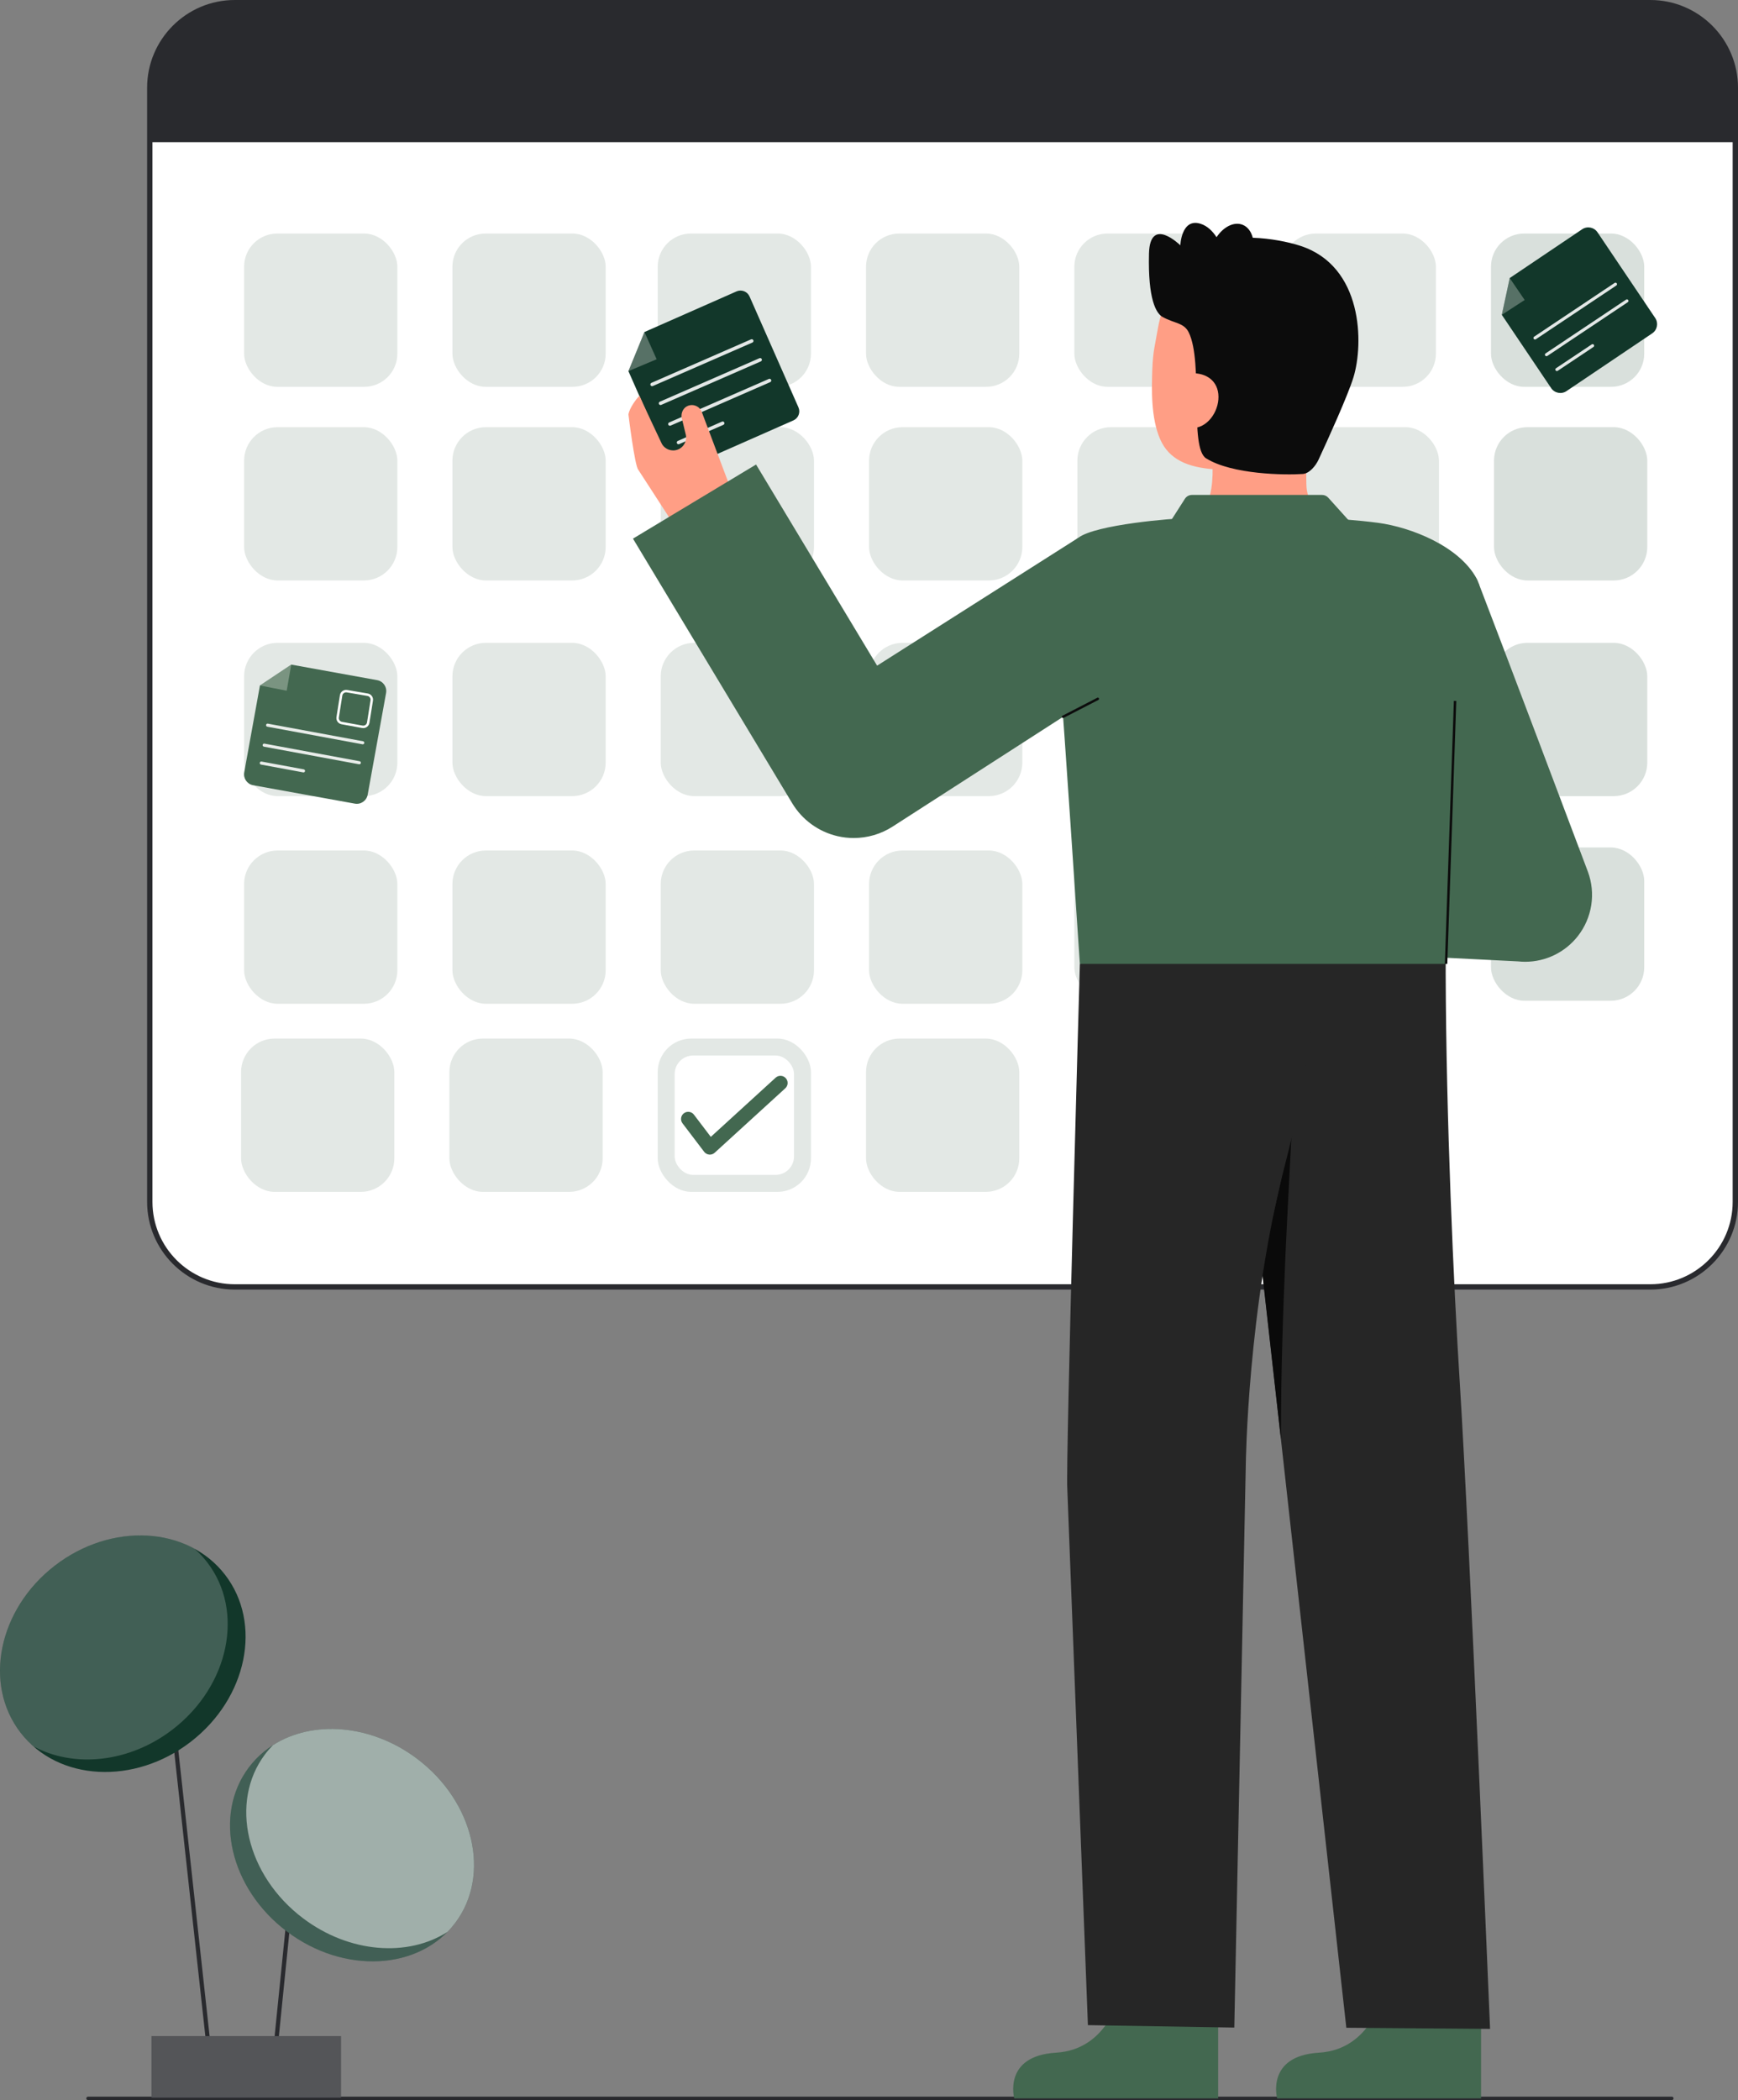 <svg id="Layer_2" data-name="Layer 2" xmlns="http://www.w3.org/2000/svg" viewBox="0 0 713.721 862.214" style="width: 100%; height: 100%;">
  <rect x="0" y="0" width="713.721" height="862.214" fill="#808080" stroke="none"/>
  <g id="Layer_2-2" data-name="Layer 2">
    <g>
      <g>
        <g>
          <rect x="61.51" y="1.095" width="651.115" height="527.262" rx="34.903" ry="34.903" fill="#fff"></rect>
          <path d="m677.722,529.453H96.413c-19.85,0-35.999-16.149-35.999-35.999V35.999C60.415,16.149,76.564,0,96.413,0h581.309c19.85,0,35.999,16.149,35.999,35.999v457.456c0,19.85-16.149,35.999-35.999,35.999ZM96.413,2.191c-18.642,0-33.808,15.166-33.808,33.808v457.456c0,18.642,15.166,33.808,33.808,33.808h581.309c18.642,0,33.808-15.166,33.808-33.808V35.999c0-18.642-15.166-33.808-33.808-33.808H96.413Z" fill="#292a2e"></path>
        </g>
        <rect x="612.279" y="95.882" width="62.937" height="62.937" rx="13.622" ry="13.622" fill="#436850" opacity=".2"></rect>
        <rect x="613.524" y="175.379" width="62.937" height="62.937" rx="13.759" ry="13.759" fill="#436850" opacity=".2"></rect>
        <rect x="613.524" y="263.919" width="62.937" height="62.937" rx="13.759" ry="13.759" fill="#436850" opacity=".2"></rect>
        <rect x="612.279" y="347.929" width="62.937" height="62.937" rx="13.759" ry="13.759" fill="#436850" opacity=".2"></rect>
        <g fill="none" opacity=".15">
          <rect x="355.639" y="95.882" width="62.937" height="62.937" rx="13.622" ry="13.622" fill="#436850"></rect>
          <rect x="270.092" y="95.882" width="62.937" height="62.937" rx="13.622" ry="13.622" fill="#436850"></rect>
          <rect x="185.79" y="95.882" width="62.937" height="62.937" rx="13.622" ry="13.622" fill="#436850"></rect>
          <rect x="100.243" y="95.882" width="62.937" height="62.937" rx="13.622" ry="13.622" fill="#436850"></rect>
          <rect x="441.185" y="95.882" width="62.937" height="62.937" rx="13.622" ry="13.622" fill="#436850"></rect>
          <rect x="526.732" y="95.882" width="62.937" height="62.937" rx="13.622" ry="13.622" fill="#436850"></rect>
          <rect x="356.883" y="175.379" width="62.937" height="62.937" rx="13.759" ry="13.759" fill="#436850"></rect>
          <rect x="442.43" y="175.379" width="62.937" height="62.937" rx="13.759" ry="13.759" fill="#436850"></rect>
          <rect x="527.977" y="175.379" width="62.937" height="62.937" rx="13.759" ry="13.759" fill="#436850"></rect>
          <rect x="100.243" y="175.379" width="62.937" height="62.937" rx="13.759" ry="13.759" fill="#436850"></rect>
          <rect x="185.79" y="175.379" width="62.937" height="62.937" rx="13.759" ry="13.759" fill="#436850"></rect>
          <rect x="271.336" y="175.379" width="62.937" height="62.937" rx="13.759" ry="13.759" fill="#436850"></rect>
          <rect x="356.883" y="263.919" width="62.937" height="62.937" rx="13.759" ry="13.759" fill="#436850"></rect>
          <rect x="442.43" y="263.919" width="62.937" height="62.937" rx="13.759" ry="13.759" fill="#436850"></rect>
          <rect x="527.977" y="263.919" width="62.937" height="62.937" rx="13.759" ry="13.759" fill="#436850"></rect>
          <rect x="100.243" y="263.919" width="62.937" height="62.937" rx="13.759" ry="13.759" fill="#436850"></rect>
          <rect x="185.79" y="263.919" width="62.937" height="62.937" rx="13.759" ry="13.759" fill="#436850"></rect>
          <rect x="271.336" y="263.919" width="62.937" height="62.937" rx="13.759" ry="13.759" fill="#436850"></rect>
          <rect x="356.883" y="349.173" width="62.937" height="62.937" rx="13.759" ry="13.759" fill="#436850"></rect>
          <rect x="441.185" y="347.929" width="62.937" height="62.937" rx="13.759" ry="13.759" fill="#436850"></rect>
          <rect x="526.732" y="347.929" width="62.937" height="62.937" rx="13.759" ry="13.759" fill="#436850"></rect>
          <rect x="100.243" y="349.173" width="62.937" height="62.937" rx="13.759" ry="13.759" fill="#436850"></rect>
          <rect x="185.79" y="349.173" width="62.937" height="62.937" rx="13.759" ry="13.759" fill="#436850"></rect>
          <rect x="271.336" y="349.173" width="62.937" height="62.937" rx="13.759" ry="13.759" fill="#436850"></rect>
          <rect x="355.639" y="426.394" width="62.937" height="62.937" rx="13.759" ry="13.759" fill="#436850"></rect>
          <rect x="98.998" y="426.394" width="62.937" height="62.937" rx="13.759" ry="13.759" fill="#436850"></rect>
          <rect x="184.545" y="426.394" width="62.937" height="62.937" rx="13.759" ry="13.759" fill="#436850"></rect>
          <rect x="270.092" y="426.394" width="62.937" height="62.937" rx="13.759" ry="13.759" fill="#436850"></rect>
        </g>
        <path d="m712.625,36.002v22.375H61.513v-22.375c0-19.282,15.619-34.91,34.901-34.91h581.31c19.272,0,34.901,15.629,34.901,34.91Z" fill="#292a2e"></path>
        <rect x="277.054" y="433.356" width="49.013" height="49.013" rx="7.591" ry="7.591" fill="#fff"></rect>
        <g>
          <path d="m145.714,329.942l-41.768-7.559c-2.465-.446-4.102-2.806-3.656-5.272l6.459-35.691,12.856-8.56,35.283,6.385c2.465.446,4.102,2.806,3.656,5.272l-7.559,41.768c-.446,2.465-2.806,4.102-5.272,3.656Z" fill="#436850"></path>
          <polygon points="119.605 272.861 106.749 281.421 117.728 283.598 119.605 272.861" fill="#fffffa" opacity=".29"></polygon>
          <g fill="none" opacity=".88">
            <path d="m148.979,305.589c-.042,0-.084-.003-.127-.01l-39.084-7.228c-.344-.064-.571-.394-.508-.738.064-.344.395-.572.738-.508l39.084,7.228c.344.064.571.394.508.738-.056.301-.316.513-.611.518Z" fill="#fff"></path>
            <path d="m147.578,313.787c-.042,0-.084-.003-.127-.01l-39.084-7.228c-.344-.064-.571-.394-.508-.738.064-.344.394-.572.738-.508l39.084,7.228c.344.064.571.394.508.738-.056.301-.316.513-.611.518Z" fill="#fff"></path>
            <path d="m124.647,317.122c-.042,0-.084-.003-.127-.01l-17.336-3.206c-.344-.064-.571-.394-.508-.738.064-.344.394-.572.738-.508l17.336,3.206c.344.064.571.394.508.738-.056.301-.316.513-.611.518Z" fill="#fff"></path>
          </g>
          <path d="m149.165,298.927c-.152,0-.306-.014-.46-.042l-8.458-1.542c-.679-.124-1.268-.505-1.659-1.073-.391-.568-.536-1.255-.409-1.933l1.421-8.98c.259-1.387,1.586-2.317,2.966-2.077l8.482,1.45c.686.117,1.282.496,1.679,1.067.396.569.544,1.258.417,1.939l-1.447,9.079c-.234,1.245-1.32,2.112-2.533,2.112Zm-7.03-14.684c-.743,0-1.409.532-1.55,1.284l-1.421,8.98c-.08.429.009.849.248,1.196.239.348.599.581,1.015.657l8.458,1.542c.845.151,1.669-.41,1.829-1.258l1.448-9.085c.079-.418-.012-.841-.255-1.19-.243-.349-.607-.581-1.027-.653l-8.482-1.45c-.088-.015-.176-.022-.263-.022Z" fill="#fff"></path>
        </g>
        <path d="m291.504,474.04c-.088,0-.177-.004-.266-.012-.823-.075-1.577-.492-2.077-1.15l-8.885-11.686c-.984-1.294-.733-3.141.562-4.124,1.294-.984,3.141-.733,4.124.562l6.936,9.123,26.619-24.297c1.201-1.096,3.063-1.011,4.158.19,1.096,1.201,1.011,3.063-.19,4.158l-28.998,26.467c-.545.497-1.253.77-1.984.77Z" fill="#436850"></path>
        <g>
          <path d="m678.494,136.863l-35.207,23.709c-2.078,1.399-4.897.849-6.297-1.229l-20.26-30.085,3.245-15.1,29.741-20.028c2.078-1.399,4.897-.849,6.297,1.229l23.709,35.207c1.399,2.078.849,4.897-1.229,6.297Z" fill="#12372A"></path>
          <polygon points="619.975 114.158 616.73 129.259 626.117 123.163 619.975 114.158" fill="#fffffa" opacity=".29"></polygon>
          <g fill="none" opacity=".88">
            <path d="m663.852,117.131c-.029.03-.062.057-.098.081l-33.053,22.074c-.291.194-.684.116-.878-.175-.194-.291-.116-.685.175-.878l33.053-22.074c.291-.194.684-.116.878.175.17.255.131.588-.077.797Z" fill="#fff"></path>
            <path d="m668.564,123.984c-.029.03-.062.057-.098.081l-33.053,22.074c-.291.194-.684.116-.878-.175-.194-.291-.117-.685.175-.878l33.053-22.074c.291-.194.684-.116.878.175.17.255.131.588-.077.797Z" fill="#fff"></path>
            <path d="m654.455,142.365c-.029.03-.062.057-.098.081l-14.661,9.791c-.291.194-.684.116-.878-.175-.194-.291-.117-.685.175-.878l14.661-9.791c.291-.194.684-.116.878.175.17.255.131.588-.077.797Z" fill="#fff"></path>
          </g>
        </g>
      </g>
      <path d="m686.558,862.214H36.139c-.388,0-.702-.314-.702-.702s.314-.702.702-.702h650.419c.388,0,.702.314.702.702s-.314.702-.702.702Z" fill="#292a2e"></path>
      <g>
        <g>
          <path d="m568.058,818.043s-4.515,23.404-26.428,24.708c-21.913,1.304-17.161,18.761-17.161,18.761h83.739v-41.837l-40.15-1.632Z" fill="#436850"></path>
          <path d="m593.887,391.112s-.263-7.036-.207,8.924c.207,59.529,3.24,127.525,5.764,167.315,4.057,63.964,12.459,265.628,12.459,265.628l-59.026-.462-49.333-443.823,90.342,2.419Z" fill="#262626"></path>
          <path d="m530.573,462.093s-2.28,43.2-2.703,53.341c-.978,23.455-1.854,47.892-1.854,75.426l-8.138-72.333s6.347-22.621,12.695-56.434Z" fill="#0a0a0a"></path>
          <path d="m460.096,818.043s-4.515,23.404-26.428,24.708c-21.913,1.304-17.161,18.761-17.161,18.761h83.739v-41.837s-40.15-1.632-40.15-1.632Z" fill="#436850"></path>
          <path d="m443.453,395.735s-5.874,205.456-5.16,215.4l8.464,220.303,60.117,1,4.726-231.343s.72-63.816,16.139-123.073c7.912-30.406,12.613-61.557,14.168-92.938h0s-98.454,10.651-98.454,10.651Z" fill="#262626"></path>
        </g>
        <path d="m594.484,391.106l.18.01s-.13-3.47-.18-.01Z" fill="#333"></path>
        <g>
          <g>
            <path id="sk" d="m480.242,216.089c.178-.023,2.158,32.824,40.317,29.96,26.417-1.979,35.836-30.006,36.441-30.006-2.848-.605-7.644-1.486-8.909-2.161-4.16-2.235-10.085-4.561-11.425-12.639-.773-4.656.538-28.475.135-33.186l-39.772,9.051c.567,9.949,4.532,33.013-9.367,37.096-2.313.675-4.804,1.296-7.419,1.886Z" fill="#ff9e85"></path>
            <g>
              <path d="m498.147,192.625c16.014,1.236,36.571-5.56,40.442-26.929l3.492-19.282c3.871-21.369-4.216-40.726-24.336-44.37h0c-20.12-3.644-38.297,10.955-42.168,32.325l-1.546,8.536c-.318,1.757-.705,4.944-.835,8.888-.259,7.869-.622,19.839,3.272,28.632,3.676,8.301,11.447,11.41,21.678,12.2Z" fill="#ff9e85"></path>
              <path d="m534.06,100.95c-5.125-1.673-12.375-3.096-19.606-3.336-.645-2.54-2.082-4.514-4.195-5.34-3.518-1.374-7.816.839-10.675,5.105-1.59-2.437-3.744-4.632-6.599-5.521-7.877-2.453-8.268,8.863-8.268,8.863,0,0-12.489-12.324-12.879,3.394-.472,19.018,3.022,24.596,5.571,26.004,5.035,2.781,8.785,2.31,10.778,6.401,6.034,12.388.12,47.282,7.102,51.651,10.697,6.693,32.608,6.924,39.725,6.416,2.737-.196,5.298-3.368,6.45-5.858,3.722-8.039,12.023-26.262,14.334-33.799,4.264-13.909,3.942-45.595-21.737-53.98Z" fill="#0c0c0c"></path>
              <path d="m490.508,175.705c6.178-.671,10.468-7.823,9.798-14.001-.671-6.178-6.048-9.041-12.226-8.37l-2.734,4.485-.149,18.463,5.311-.577Z" fill="#ff9e85"></path>
            </g>
          </g>
          <path d="m435.707,282.804c1.135,13.332,6.655,96.51,7.746,112.931h150.372c.849-14.811,4.664-79.575,7.885-108.539,3.075-27.638,9.108-41.475,4.686-49.646-7.226-13.354-26.972-21.071-40.436-22.894-8.222-1.113-20.587-1.911-20.587-1.911,0,0-57.729,0-57.897,0-5.506,0-37.565,2.589-44.653,8.046-12.396,9.545-9.525,33.759-7.116,62.012Z" fill="#436850"></path>
          <path d="m433.631,266.098c-.263,0-.483-.206-.499-.471l-1.213-21.171c-.016-.276.195-.512.47-.528.271-.012.512.195.528.47l1.213,21.171c.016.276-.195.512-.47.528-.01,0-.02,0-.029,0Z" fill="#0c0c0c"></path>
          <path d="m626.335,394.863c8.397,0,16.401-3.854,21.635-10.558,5.849-7.491,7.408-17.475,4.12-26.393-1.553-4.213-37.973-100.656-44.906-118.526l-51.339,20.802c3.898,10.048,18.023,48.132,29.37,78.811l-18.852-2.049-5.934,54.585,62.935,3.167c.993.108,1.985.161,2.971.161Z" fill="#436850"></path>
          <rect x="541.669" y="341.253" width="108.028" height="1" transform="translate(233.762 925.402) rotate(-88.04)" fill="#0c0c0c"></rect>
          <g>
            <g>
              <path d="m325.809,172.602l-45.526,20.08c-2.053.905-4.451-.025-5.356-2.078l-16.862-38.231,6.581-16.057,37.805-16.674c2.053-.905,4.451.025,5.356,2.078l20.08,45.526c.905,2.053-.025,4.451-2.078,5.356Z" fill="#12372A"></path>
              <polygon points="264.646 136.317 258.065 152.373 269.654 147.492 264.646 136.317" fill="#fffffa" opacity=".29"></polygon>
              <g fill="none" opacity=".88">
                <path d="m309.12,140.559c-.038.027-.08.051-.125.07l-40.926,17.864c-.36.157-.78-.007-.937-.367-.157-.36.009-.779.367-.937l40.926-17.864c.36-.157.78.007.937.367.138.315.028.676-.243.867Z" fill="#fff"></path>
                <path d="m312.58,148.297c-.038.027-.08.051-.125.07l-40.926,17.864c-.36.157-.78-.007-.937-.367-.157-.36.007-.781.367-.937l40.926-17.864c.36-.157.78.007.937.367.138.315.028.676-.243.867Z" fill="#fff"></path>
                <path d="m316.433,156.809c-.038.027-.08.051-.125.07l-40.926,17.864c-.36.157-.78-.007-.937-.367-.157-.36.006-.781.367-.937l40.926-17.864c.36-.157.78.007.937.367.138.315.028.676-.243.867Z" fill="#fff"></path>
                <path d="m297.189,174.342c-.038.027-.08.051-.125.07l-18.153,7.923c-.36.157-.78-.007-.937-.367-.157-.36.007-.78.367-.937l18.153-7.923c.36-.157.78.007.937.367.138.315.028.676-.243.867Z" fill="#fff"></path>
              </g>
            </g>
            <path d="m288.182,169.111c-.871-2.311-3.505-3.442-5.797-2.439-2.149.941-3.052,3.528-2.225,5.723l1.442,5.97c.631,2.614-.787,5.287-3.306,6.23h0c-2.465.923-5.233-.096-6.513-2.395,0,0-8.979-18.967-9.149-19.739-1.472,1.437-4.041,4.971-4.568,7.637-.019.014,2.6,21.297,4.063,22.797l15.192,23.43c6.209,6.363,27.055-4.224,27.055-4.224l-16.193-42.989Z" fill="#ff9e85"></path>
          </g>
          <path d="m350.596,344.058c-2.231,0-4.472-.253-6.681-.767-7.771-1.807-14.479-6.685-18.593-13.52l-65.389-108.629,50.549-30.428,49.709,82.581,82.631-52.504,35.009,46.94-111.267,71.63c-4.802,3.091-10.353,4.695-15.97,4.695Z" fill="#436850"></path>
          <path d="m436.545,294.787c-.181,0-.355-.099-.444-.271-.127-.246-.03-.547.215-.674l14.278-7.367c.246-.126.548-.03.674.215.127.246.03.547-.215.674l-14.278,7.367c-.073.038-.152.056-.229.056Z" fill="#0c0c0c"></path>
          <path d="m479.501,215.862l7.088-11.081c.631-.986,1.721-1.583,2.892-1.583h53.432c.973,0,1.901.413,2.552,1.136l10.379,11.528h-76.344Z" fill="#436850"></path>
        </g>
      </g>
      <g>
        <rect x="75.712" y="659.194" width="1.737" height="195.977" transform="translate(-81.915 12.824) rotate(-6.245)" fill="#292a2e"></rect>
        <rect x="65.475" y="795.824" width="104.283" height="1.737" transform="translate(-686.865 833.592) rotate(-84.228)" fill="#292a2e"></rect>
        <rect x="62.212" y="835.943" width="77.82" height="25.255" fill="#292a2e"></rect>
        <rect x="62.212" y="835.943" width="77.82" height="25.255" fill="#fff" opacity=".2"></rect>
        <ellipse cx="144.556" cy="757.55" rx="44.397" ry="53.048" transform="translate(-547.695 417.597) rotate(-53.042)" fill="#12372A"></ellipse>
        <ellipse cx="144.556" cy="757.55" rx="44.397" ry="53.048" transform="translate(-547.695 417.597) rotate(-53.042)" fill="#fff" opacity=".2"></ellipse>
        <path d="m186.943,789.444c-1.003,1.337-2.083,2.588-3.233,3.746-16.228,10.368-40.18,8.736-59.183-5.565-23.409-17.611-30.435-47.774-15.691-67.366,1.003-1.337,2.083-2.58,3.225-3.746,16.235-10.375,40.181-8.736,59.191,5.557,23.409,17.619,30.434,47.781,15.691,67.374Z" fill="#fff" opacity=".5"></path>
        <ellipse cx="50.43" cy="678.94" rx="53.048" ry="45.682" transform="translate(-404.356 172.312) rotate(-37.665)" fill="#12372A"></ellipse>
        <path d="m70.995,709.969c-17.961,13.873-40.787,15.987-57.333,6.956-1.889-1.663-3.637-3.521-5.223-5.572-15.419-19.966-9.116-50.672,14.075-68.571,17.961-13.865,40.787-15.987,57.325-6.964,1.896,1.663,3.645,3.528,5.23,5.58,15.419,19.966,9.116,50.672-14.075,68.571Z" fill="#fff" opacity=".2"></path>
      </g>
    </g>
  </g>
</svg>